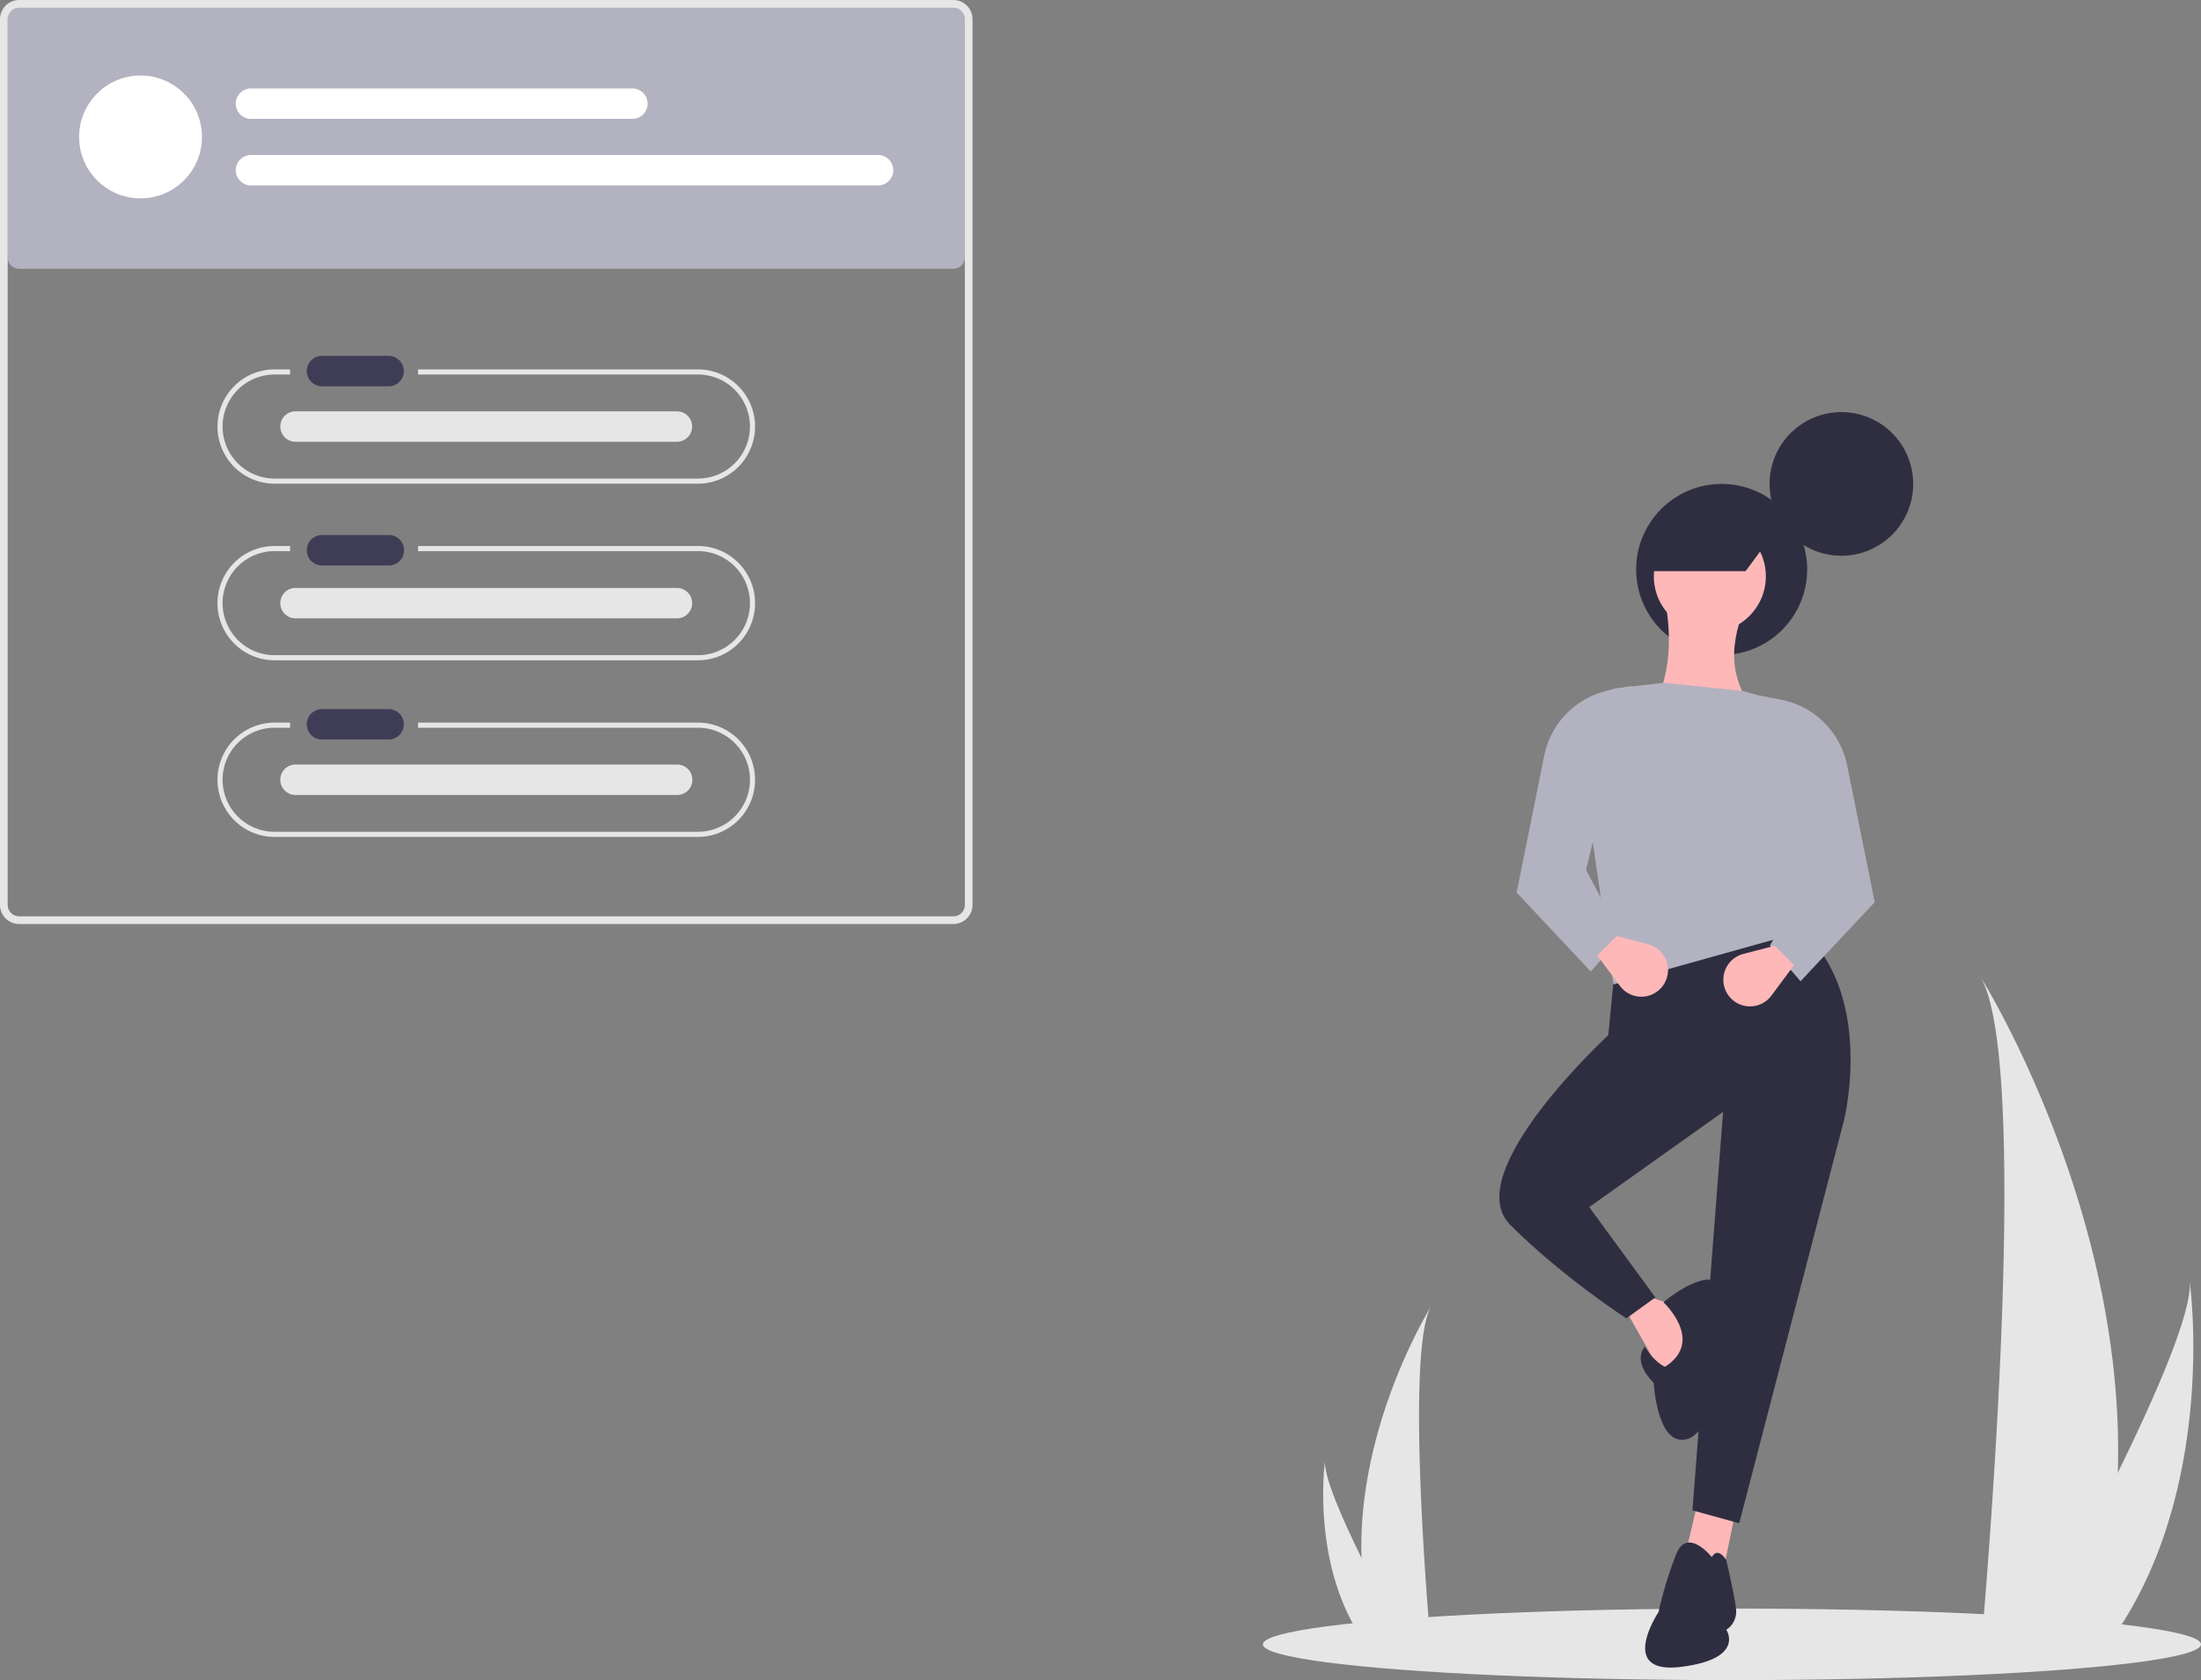<svg id="e1f15ea7-6e8a-4404-b449-490159397ed9" data-name="Layer 1" xmlns="http://www.w3.org/2000/svg" width="860" height="656.396" viewBox="0 0 860 656.396"><rect x="0" y="0" width="860" height="656.396" fill="#808080" stroke="none"/><ellipse cx="676.72" cy="642.417" rx="183.28" ry="13.979" fill="#e6e6e6"/><path d="M177.5,123.802a4.505,4.505,0,0,0-4.5,4.5v94a4.505,4.505,0,0,0,4.5,4.5h365a4.505,4.505,0,0,0,4.5-4.5v-94a4.505,4.505,0,0,0-4.5-4.5Z" transform="translate(-170 -121.802)" fill="#b3b2c1"/><path d="M542.5,482.802h-365a7.508,7.508,0,0,1-7.5-7.5v-346a7.508,7.508,0,0,1,7.5-7.5h365a7.508,7.508,0,0,1,7.5,7.5v346A7.508,7.508,0,0,1,542.5,482.802Zm-365-358a4.505,4.505,0,0,0-4.5,4.5v346a4.505,4.505,0,0,0,4.5,4.5h365a4.505,4.505,0,0,0,4.5-4.5v-346a4.505,4.505,0,0,0-4.5-4.5Z" transform="translate(-170 -121.802)" fill="#e6e6e6"/><path d="M442.845,266.118h-109.499v2h109.499a20.327,20.327,0,0,1,0,40.653H277.155a20.327,20.327,0,0,1,0-40.653h6.192v-2h-6.192a22.327,22.327,0,0,0,0,44.653H442.845a22.327,22.327,0,0,0,0-44.653Z" transform="translate(-170 -121.802)" fill="#e6e6e6"/><path d="M442.845,335.118h-109.499v2h109.499a20.327,20.327,0,0,1,0,40.653H277.155a20.327,20.327,0,0,1,0-40.653h6.192v-2h-6.192a22.327,22.327,0,0,0,0,44.653H442.845a22.327,22.327,0,0,0,0-44.653Z" transform="translate(-170 -121.802)" fill="#e6e6e6"/><path d="M442.845,404.118h-109.499v2h109.499a20.327,20.327,0,0,1,0,40.653H277.155a20.327,20.327,0,0,1,0-40.653h6.192v-2h-6.192a22.327,22.327,0,0,0,0,44.653H442.845a22.327,22.327,0,0,0,0-44.653Z" transform="translate(-170 -121.802)" fill="#e6e6e6"/><path id="acc391cf-813c-49e7-be65-01540edad8b8" data-name="Path 40" d="M295.706,260.834a5.947,5.947,0,0,0,0,11.892h26.086a5.947,5.947,0,0,0,.195-11.892q-.098-.002-.195,0Z" transform="translate(-170 -121.802)" fill="#3f3d56"/><path id="ef9a6c3b-1f41-463b-b3ce-7f5769a537e3" data-name="Path 40" d="M295.706,330.834a5.947,5.947,0,0,0,0,11.892h26.086a5.947,5.947,0,1,0,.195-11.892q-.098-.002-.195,0Z" transform="translate(-170 -121.802)" fill="#3f3d56"/><path id="b7a5631c-50fc-41b4-a972-37911a435142" data-name="Path 40" d="M295.706,398.834a5.947,5.947,0,0,0,0,11.892h26.086a5.947,5.947,0,0,0,.195-11.892q-.098-.002-.195,0Z" transform="translate(-170 -121.802)" fill="#3f3d56"/><path id="a540500a-d6bf-4ebb-bef8-360ac9c7e794" data-name="Path 40" d="M285.36,282.498a5.947,5.947,0,0,0,0,11.892H434.445a5.947,5.947,0,0,0,.195-11.892q-.098-.002-.195,0Z" transform="translate(-170 -121.802)" fill="#e6e6e6"/><path id="ed968ae7-c8bd-4060-af59-b97477d9b664" data-name="Path 40" d="M285.36,351.498a5.947,5.947,0,0,0,0,11.892H434.445a5.947,5.947,0,0,0,.195-11.892q-.098-.002-.195,0Z" transform="translate(-170 -121.802)" fill="#e6e6e6"/><path id="e76d7104-fe22-4484-9b80-fc40f6ed029b" data-name="Path 40" d="M285.36,420.498a5.947,5.947,0,0,0,0,11.892H434.445a5.947,5.947,0,1,0,.195-11.892q-.098-.002-.195,0Z" transform="translate(-170 -121.802)" fill="#e6e6e6"/><circle cx="54.913" cy="53.5" r="24" fill="#fff"/><path id="a708a452-d00d-497b-991d-80b2d0d981ef" data-name="Path 40" d="M267.957,156.356a5.947,5.947,0,0,0,0,11.892H417.043a5.947,5.947,0,0,0,.195-11.892q-.098-.002-.195,0Z" transform="translate(-170 -121.802)" fill="#fff"/><path id="ef9045bc-17c8-4d9b-b334-2c1b5c7fd224" data-name="Path 40" d="M267.957,182.356a5.947,5.947,0,0,0,0,11.892H513.043a5.947,5.947,0,0,0,.195-11.892q-.098-.002-.195,0Z" transform="translate(-170 -121.802)" fill="#fff"/><circle cx="719.484" cy="189.064" r="28.064" fill="#2f2e41"/><circle cx="672.71" cy="222.474" r="33.41" fill="#2f2e41"/><path d="M804.193,631.838,820.58,660.83s21.429-21.429,10.084-27.101l-17.647-5.672Z" transform="translate(-170 -121.802)" fill="#ffb8b8"/><polygon points="663.185 587.557 658.143 608.986 673.269 614.028 678.311 589.448 663.185 587.557" fill="#ffb8b8"/><path d="M801.645,493.086l-3.248,33.151S739.907,580.157,760.075,600.325s45.379,36.555,45.379,36.555l11.345-8.193-25.841-35.294,52.311-37.185-11.975,155.674,18.277,5.042L890.539,559.358s12.605-50.421-18.277-75.631Z" transform="translate(-170 -121.802)" fill="#2f2e41"/><path d="M838.857,730.158s-9.454-11.975-13.866-1.261a149.739,149.739,0,0,0-6.933,22.689s-16.387,24.58,8.824,21.429,17.647-14.496,17.647-14.496a8.44,8.44,0,0,0,3.782-8.193c-.63-5.672-3.782-18.908-3.782-18.908S841.378,725.746,838.857,730.158Z" transform="translate(-170 -121.802)" fill="#2f2e41"/><path d="M812.702,647.909s-5.357,5.357,3.466,14.181c0,0,1.261,24.58,12.605,22.059s15.126-33.404,13.866-36.555,1.891-26.471-5.672-25.841-17.017,8.824-17.017,8.824,16.387,15.126.63,25.21C820.58,655.787,816.483,654.212,812.702,647.909Z" transform="translate(-170 -121.802)" fill="#2f2e41"/><path d="M859.656,404.315l-47.9,1.261c10.555-14.98,12.542-32.651,8.193-52.311l31.513,6.303C845.394,375.612,845.289,389.376,859.656,404.315Z" transform="translate(-170 -121.802)" fill="#ffb8b8"/><path d="M874.782,485.618,800.412,506.416l-14.273-98.326a18.929,18.929,0,0,1,16.718-17.56l17.093-1.972,30.883,3.151,14.606,4.128a18.859,18.859,0,0,1,13.711,18.999Z" transform="translate(-170 -121.802)" fill="#b3b2c1"/><path d="M803.563,487.509l-11.975,13.866-28.992-30.883,10.778-53.443a32.753,32.753,0,0,1,25.947-25.694l8.023-1.536L789.697,461.668Z" transform="translate(-170 -121.802)" fill="#b3b2c1"/><path d="M802.969,506.998l-8.86-11.927,7.563-7.563,12.284,3.205a10.413,10.413,0,0,1,5.057,17.102l0,0A10.413,10.413,0,0,1,802.969,506.998Z" transform="translate(-170 -121.802)" fill="#ffb8b8"/><path d="M861.547,491.29l11.975,13.866,28.992-30.883L891.735,420.83a32.753,32.753,0,0,0-25.947-25.694l-8.023-1.536,17.647,71.849Z" transform="translate(-170 -121.802)" fill="#b3b2c1"/><path d="M862.141,510.78l8.86-11.927-7.563-7.563-12.284,3.205a10.413,10.413,0,0,0-5.057,17.102l0,0A10.413,10.413,0,0,0,862.141,510.78Z" transform="translate(-170 -121.802)" fill="#ffb8b8"/><circle cx="668.091" cy="225.177" r="21.88" fill="#ffb8b8"/><path d="M814.646,344.944h37.419l11.359-15.368c-11.175-9.782-25.162-11.535-40.76-8.687Z" transform="translate(-170 -121.802)" fill="#2f2e41"/><path d="M997.483,697.189a239.227,239.227,0,0,1-11.175,66.13c-.156.497-.319.986-.482,1.483H944.123c.044-.445.089-.942.134-1.483,2.781-31.968,18.813-226.531-.356-259.804C945.576,506.215,1000.716,595.614,997.483,697.189Z" transform="translate(-170 -121.802)" fill="#e6e6e6"/><path d="M994.354,763.319c-.349.497-.712.994-1.083,1.483H961.986c.237-.423.512-.919.831-1.483,5.169-9.328,20.466-37.218,34.667-66.13,15.261-31.07,29.261-63.32,28.082-74.991C1025.928,624.83,1036.488,705.079,994.354,763.319Z" transform="translate(-170 -121.802)" fill="#e6e6e6"/><path d="M701.982,730.483a121.428,121.428,0,0,0,5.672,33.566c.079.252.162.501.245.753h21.168c-.023-.226-.045-.478-.068-.753-1.411-16.226-9.549-114.984.181-131.872C728.33,633.547,700.341,678.925,701.982,730.483Z" transform="translate(-170 -121.802)" fill="#e6e6e6"/><path d="M703.571,764.049c.177.252.361.504.55.753h15.88c-.12-.215-.26-.467-.422-.753-2.623-4.735-10.388-18.891-17.596-33.566-7.746-15.771-14.852-32.14-14.254-38.064C687.544,693.754,682.184,734.487,703.571,764.049Z" transform="translate(-170 -121.802)" fill="#e6e6e6"/></svg>